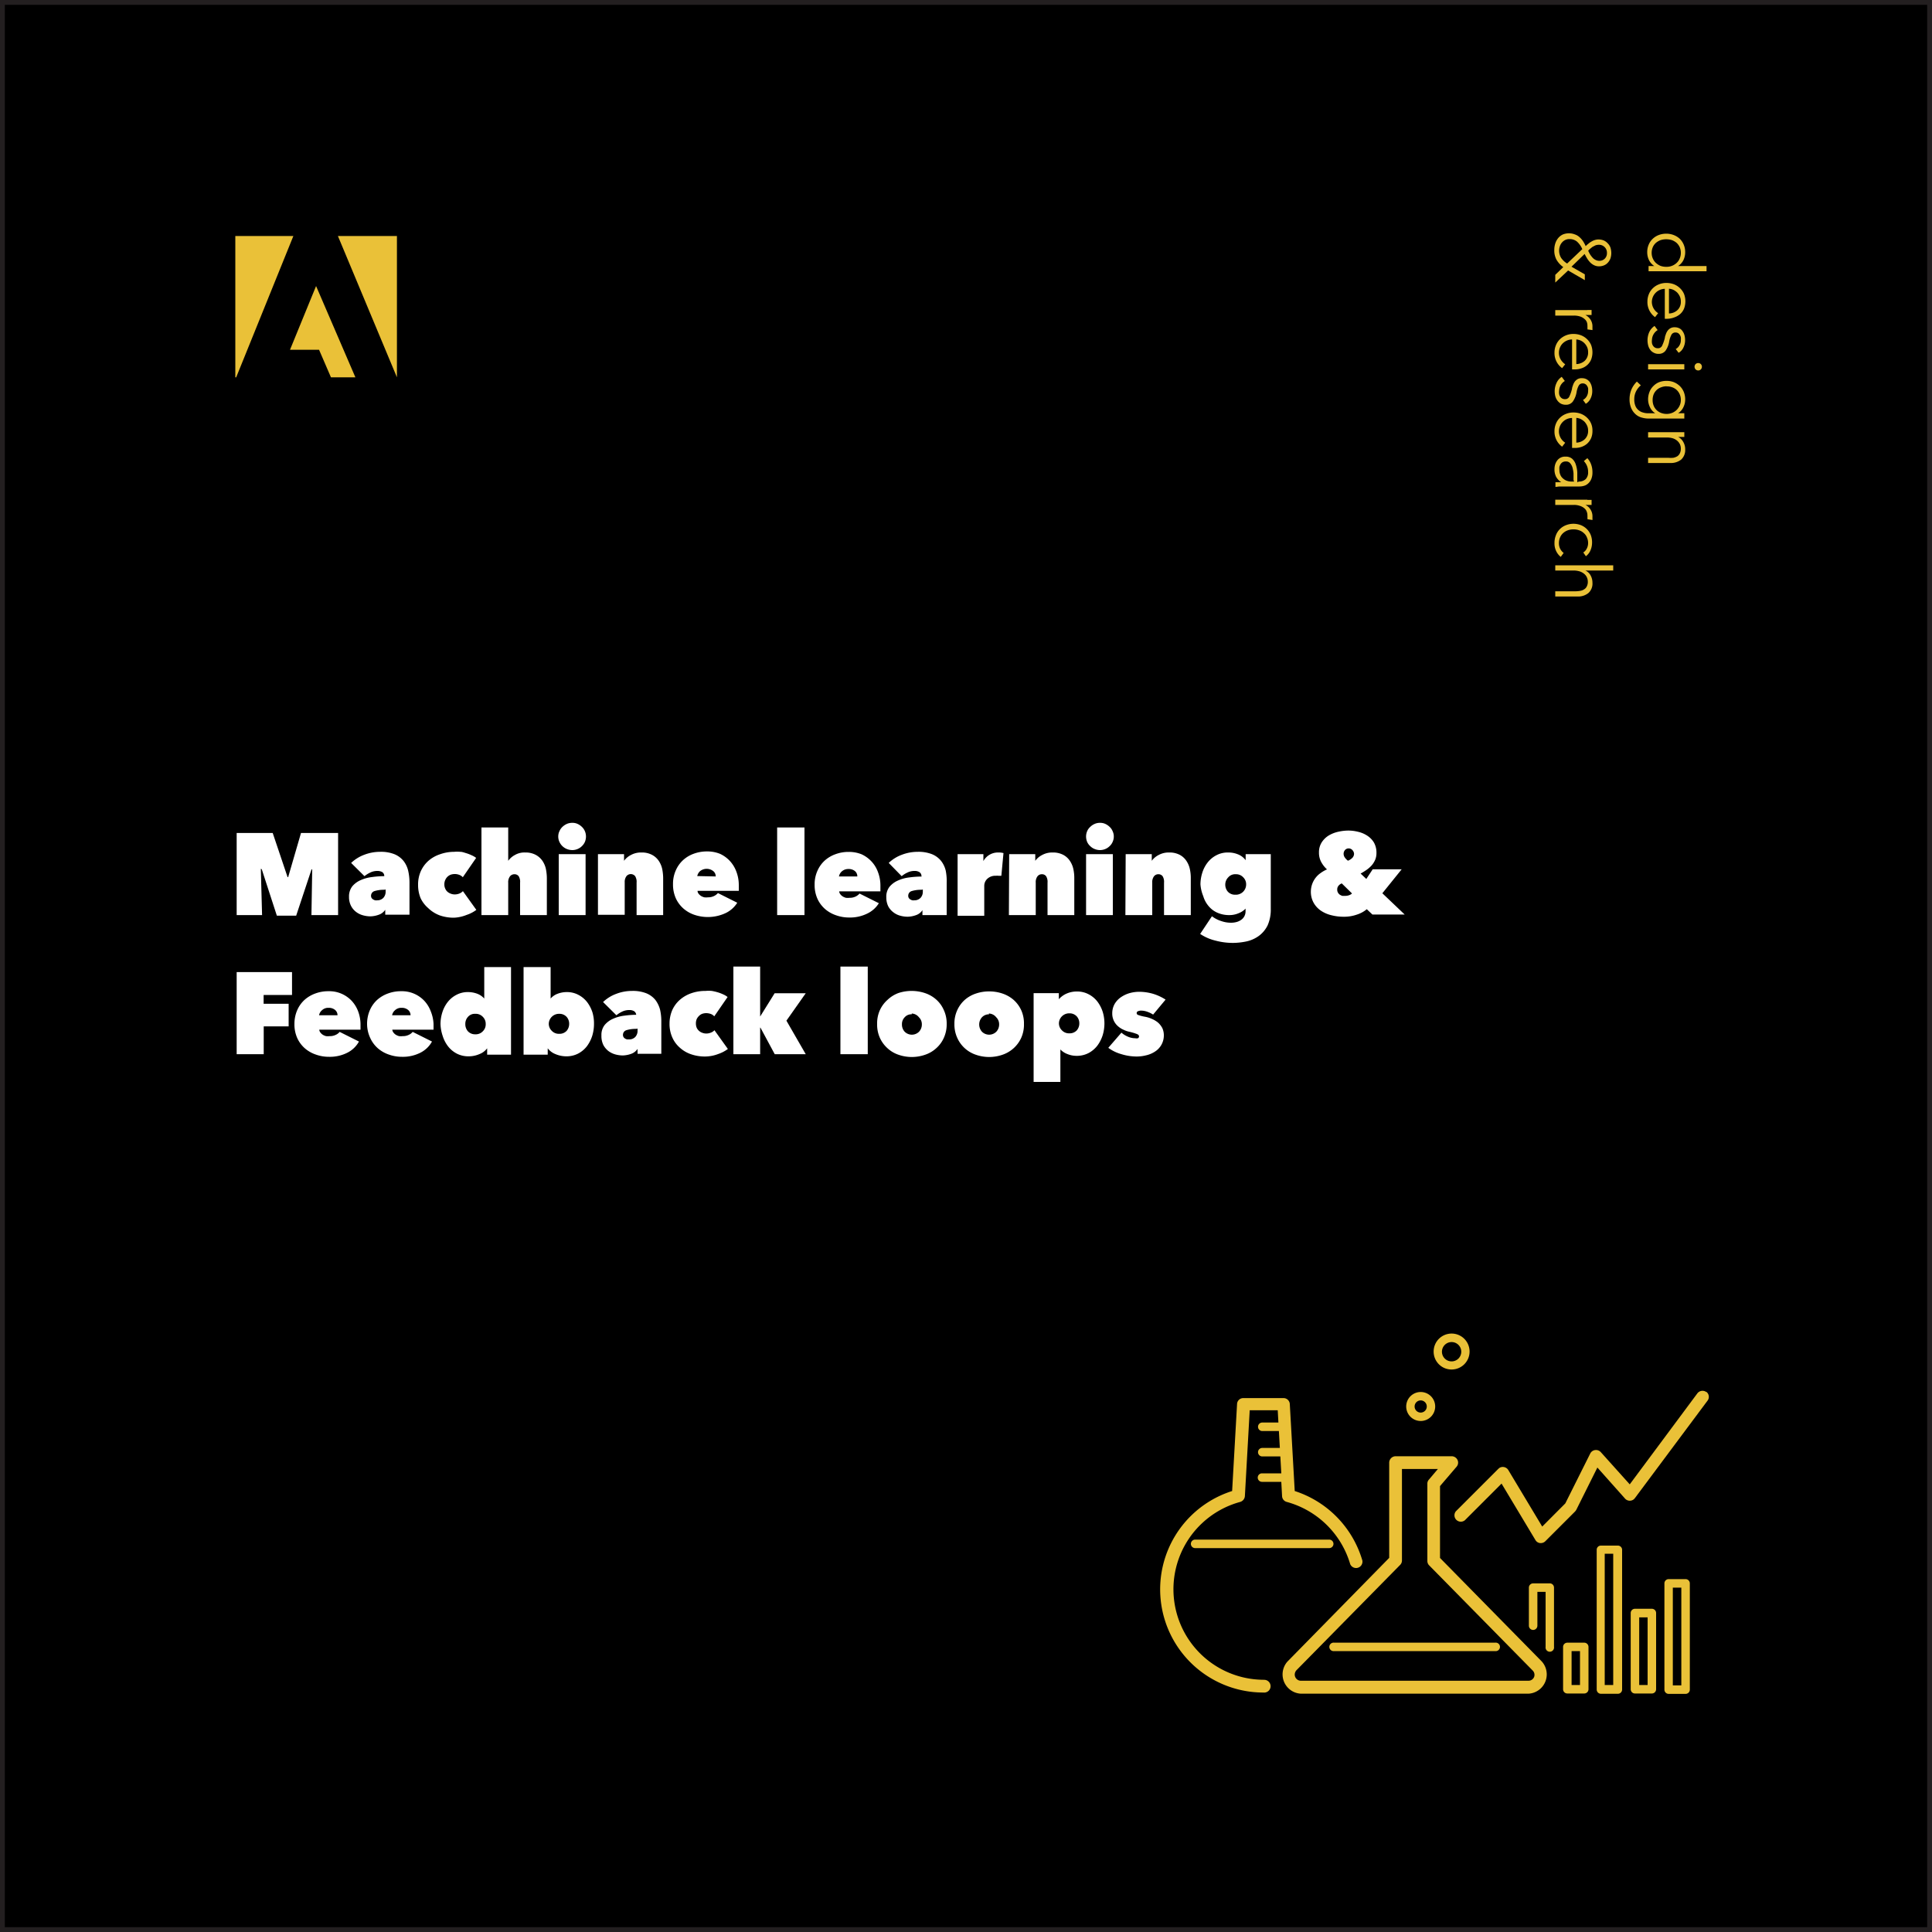 <svg id="Layer_1" data-name="Layer 1" xmlns="http://www.w3.org/2000/svg" viewBox="0 0 200 200"><rect x="0" y="0" width="200" height="200" fill="#808080" stroke="none"/><defs><style>.cls-1{stroke:#231f20;stroke-miterlimit:10;}.cls-2{fill:#fff;}.cls-3{fill:#eac138;}</style></defs><title>labs-art</title><rect class="cls-1" width="200" height="200"/><path class="cls-2" d="M27,89.93l.13,4.8H24.5v-8.5h3.73l1.54,4.57h.06l1.33-4.57H35v8.5H32.24L32.32,90h-.07l-1.59,4.79h-2l-1.56-4.8Z"/><path class="cls-2" d="M39.78,90.72a.5.5,0,0,0-.19-.43,1,1,0,0,0-.53-.13,1.64,1.64,0,0,0-.72.16,2.86,2.86,0,0,0-.61.38l-1.38-1.37a4,4,0,0,1,1.37-.85,4.57,4.57,0,0,1,1.63-.3,3.77,3.77,0,0,1,1.49.25,2.36,2.36,0,0,1,.93.69,2.62,2.62,0,0,1,.48,1,5.48,5.48,0,0,1,.14,1.24v3.33H39.88v-.51h0a1.31,1.31,0,0,1-.69.52,2.66,2.66,0,0,1-.86.16,2.91,2.91,0,0,1-.76-.11,2.05,2.05,0,0,1-.71-.35,1.85,1.85,0,0,1-.52-.62,2,2,0,0,1-.21-.95,1.7,1.7,0,0,1,.34-1.08,2.35,2.35,0,0,1,.87-.64,4,4,0,0,1,1.19-.32,9.26,9.26,0,0,1,1.27-.09Zm0,1.39a3.3,3.3,0,0,0-1,.13.51.51,0,0,0-.37.5.4.4,0,0,0,.06.22.46.46,0,0,0,.16.15.67.67,0,0,0,.21.09.76.76,0,0,0,.21,0,.86.86,0,0,0,.63-.25.92.92,0,0,0,.24-.65v-.22Z"/><path class="cls-2" d="M47,95a4.38,4.38,0,0,1-1.48-.24A3.47,3.47,0,0,1,44.32,94,3.15,3.15,0,0,1,43.55,93a3.55,3.55,0,0,1-.27-1.41,3.37,3.37,0,0,1,.28-1.4,3.21,3.21,0,0,1,.78-1.07,3.49,3.49,0,0,1,1.19-.68A4.36,4.36,0,0,1,47,88.18a3.63,3.63,0,0,1,.65,0c.22,0,.43.09.64.15a4.08,4.08,0,0,1,.56.22,2,2,0,0,1,.44.26l-1.38,2a.94.94,0,0,0-.38-.25,1.26,1.26,0,0,0-.45-.08,1.34,1.34,0,0,0-.4.06,1,1,0,0,0-.58.54,1,1,0,0,0-.1.46,1,1,0,0,0,.1.47.87.87,0,0,0,.24.32,1.14,1.14,0,0,0,.34.19,1.09,1.09,0,0,0,.4.07,1.27,1.27,0,0,0,.47-.09,1,1,0,0,0,.37-.25l1.39,1.94a3.47,3.47,0,0,1-1,.52A4,4,0,0,1,47,95Z"/><path class="cls-2" d="M54.36,88.25a2.23,2.23,0,0,1,1.09.24,2,2,0,0,1,.7.62,2.43,2.43,0,0,1,.36.84,5,5,0,0,1,.1.94v3.84H53.84V91.37a1.1,1.1,0,0,0-.15-.67.54.54,0,0,0-.45-.2.59.59,0,0,0-.44.21,1,1,0,0,0-.19.67v3.35H49.84V85.66h2.77v3.45h0a2.05,2.05,0,0,1,.69-.6A1.94,1.94,0,0,1,54.36,88.25Z"/><path class="cls-2" d="M57.79,86.59a1.25,1.25,0,0,1,.12-.54,1.34,1.34,0,0,1,.31-.45,1.62,1.62,0,0,1,.46-.31,1.38,1.38,0,0,1,.57-.11,1.24,1.24,0,0,1,.54.11,1.57,1.57,0,0,1,.45.31,1.34,1.34,0,0,1,.31.45,1.41,1.41,0,0,1,.11.54,1.47,1.47,0,0,1-.11.56,1.4,1.4,0,0,1-.31.44,1.37,1.37,0,0,1-.45.3,1.41,1.41,0,0,1-.54.11,1.56,1.56,0,0,1-.57-.11,1.44,1.44,0,0,1-.77-.74A1.31,1.31,0,0,1,57.79,86.59Zm.05,1.83h2.78v6.31H57.84Z"/><path class="cls-2" d="M61.9,88.42h2.7v.69h0a2,2,0,0,1,.71-.6,2.17,2.17,0,0,1,1.09-.26,2.23,2.23,0,0,1,1.09.24,1.92,1.92,0,0,1,.7.62,2.43,2.43,0,0,1,.36.84,5,5,0,0,1,.1.94v3.84H65.9V91.37a1.1,1.1,0,0,0-.15-.67.58.58,0,0,0-.9,0,1,1,0,0,0-.18.64v3.36H61.9Z"/><path class="cls-2" d="M76.48,91.63c0,.11,0,.21,0,.32s0,.2,0,.27H72.21a.48.48,0,0,0,.11.3,1.1,1.1,0,0,0,.25.23,1.28,1.28,0,0,0,.34.14,1.58,1.58,0,0,0,.38,0,1.38,1.38,0,0,0,.64-.14,1.25,1.25,0,0,0,.39-.3l2,1a2.86,2.86,0,0,1-1.22,1.08,4.35,4.35,0,0,1-3.19.18,3.36,3.36,0,0,1-1.14-.64,3.16,3.16,0,0,1-.8-1.06,3.46,3.46,0,0,1-.3-1.48,3.38,3.38,0,0,1,.28-1.41,3.14,3.14,0,0,1,.75-1.07,3.26,3.26,0,0,1,1.11-.67,3.93,3.93,0,0,1,1.38-.24,3.49,3.49,0,0,1,1.35.25,3.27,3.27,0,0,1,1,.72,3.34,3.34,0,0,1,.68,1.1A3.93,3.93,0,0,1,76.48,91.63Zm-2.39-.9a.68.68,0,0,0-.25-.55,1.1,1.1,0,0,0-1.37,0,.92.92,0,0,0-.29.51Z"/><path class="cls-2" d="M80.45,85.66h2.83v9.07H80.45Z"/><path class="cls-2" d="M91.14,91.63V92c0,.11,0,.2,0,.27H86.87a.56.56,0,0,0,.12.3.93.93,0,0,0,.25.23,1.22,1.22,0,0,0,.33.14,1.65,1.65,0,0,0,.38,0,1.35,1.35,0,0,0,.64-.14,1.25,1.25,0,0,0,.39-.3l2,1a2.86,2.86,0,0,1-1.22,1.08,4,4,0,0,1-1.85.4,4,4,0,0,1-1.33-.22,3.41,3.41,0,0,1-1.15-.64,3.16,3.16,0,0,1-.8-1.06,3.46,3.46,0,0,1-.3-1.48,3.38,3.38,0,0,1,.28-1.41,3.14,3.14,0,0,1,.75-1.07,3.31,3.31,0,0,1,1.12-.67,3.83,3.83,0,0,1,1.37-.24,3.45,3.45,0,0,1,1.35.25,3.27,3.27,0,0,1,1,.72,3.18,3.18,0,0,1,.68,1.1A3.93,3.93,0,0,1,91.14,91.63Zm-2.39-.9a.71.71,0,0,0-.24-.55,1,1,0,0,0-.67-.22,1,1,0,0,0-.71.26.9.9,0,0,0-.28.51Z"/><path class="cls-2" d="M95.39,90.72a.49.49,0,0,0-.2-.43.89.89,0,0,0-.52-.13,1.61,1.61,0,0,0-.72.16,2.63,2.63,0,0,0-.61.38L92,89.33a3.92,3.92,0,0,1,1.37-.85,4.57,4.57,0,0,1,1.63-.3,3.8,3.8,0,0,1,1.49.25,2.36,2.36,0,0,1,.93.69,2.62,2.62,0,0,1,.48,1A5.48,5.48,0,0,1,98,91.4v3.33H95.49v-.51h0a1.28,1.28,0,0,1-.68.52,2.71,2.71,0,0,1-.86.16,3,3,0,0,1-.77-.11,2,2,0,0,1-.7-.35,1.88,1.88,0,0,1-.53-.62,2.12,2.12,0,0,1-.2-.95,1.64,1.64,0,0,1,.34-1.08,2.35,2.35,0,0,1,.87-.64,3.94,3.94,0,0,1,1.18-.32,9.51,9.51,0,0,1,1.28-.09Zm0,1.39a3.3,3.3,0,0,0-1,.13.5.5,0,0,0-.37.5.4.4,0,0,0,.06.22.46.46,0,0,0,.16.15.67.67,0,0,0,.21.09.76.76,0,0,0,.21,0,.86.86,0,0,0,.63-.25.92.92,0,0,0,.24-.65v-.22Z"/><path class="cls-2" d="M99.13,88.42h2.67v.72h0a1.7,1.7,0,0,1,.61-.64,1.72,1.72,0,0,1,.94-.25,1.93,1.93,0,0,1,.53.06l-.22,2.35-.29,0a1.62,1.62,0,0,0-.3,0,1.2,1.2,0,0,0-.86.31,1,1,0,0,0-.32.77v3.06H99.13Z"/><path class="cls-2" d="M104.47,88.42h2.7v.69h0a2,2,0,0,1,.71-.6,2.16,2.16,0,0,1,1.08-.26,2.27,2.27,0,0,1,1.1.24,1.88,1.88,0,0,1,.69.62,2.43,2.43,0,0,1,.36.84,4.29,4.29,0,0,1,.1.94v3.84h-2.77V91.37a1.1,1.1,0,0,0-.15-.67.54.54,0,0,0-.45-.2.56.56,0,0,0-.45.23,1,1,0,0,0-.17.64v3.36h-2.78Z"/><path class="cls-2" d="M112.43,86.59a1.41,1.41,0,0,1,.11-.54,1.23,1.23,0,0,1,.32-.45,1.49,1.49,0,0,1,.46-.31,1.3,1.3,0,0,1,.56-.11,1.24,1.24,0,0,1,.54.11,1.57,1.57,0,0,1,.45.31,1.21,1.21,0,0,1,.31.45,1.25,1.25,0,0,1,.12.54,1.31,1.31,0,0,1-.12.56,1.25,1.25,0,0,1-.31.44,1.37,1.37,0,0,1-.45.3,1.41,1.41,0,0,1-.54.11,1.47,1.47,0,0,1-.56-.11,1.31,1.31,0,0,1-.46-.3,1.28,1.28,0,0,1-.32-.44A1.47,1.47,0,0,1,112.43,86.59Zm0,1.83h2.77v6.31h-2.77Z"/><path class="cls-2" d="M116.53,88.42h2.7v.69h0a2,2,0,0,1,.71-.6,2.16,2.16,0,0,1,1.08-.26,2.27,2.27,0,0,1,1.1.24,1.88,1.88,0,0,1,.69.62,2.43,2.43,0,0,1,.36.84,4.29,4.29,0,0,1,.1.94v3.84h-2.77V91.37a1.1,1.1,0,0,0-.15-.67.54.54,0,0,0-.45-.2.56.56,0,0,0-.45.23,1,1,0,0,0-.17.64v3.36h-2.78Z"/><path class="cls-2" d="M124.27,91.55a4.07,4.07,0,0,1,.19-1.2,3.34,3.34,0,0,1,.55-1.06,2.74,2.74,0,0,1,.9-.75,2.5,2.5,0,0,1,1.24-.29,2.6,2.6,0,0,1,1,.19,1.79,1.79,0,0,1,.8.61h0v-.63h2.6v5.66a4,4,0,0,1-.33,1.72,3,3,0,0,1-.9,1.08,3.44,3.44,0,0,1-1.26.57,7.06,7.06,0,0,1-1.44.16,7,7,0,0,1-1.8-.24,4.83,4.83,0,0,1-1.58-.69l1.22-1.83a3.18,3.18,0,0,0,1,.51,3,3,0,0,0,1,.16,2.12,2.12,0,0,0,.57-.08,1.47,1.47,0,0,0,.47-.23,1,1,0,0,0,.32-.37,1.07,1.07,0,0,0,.12-.51v-.27h0a1.92,1.92,0,0,1-.68.46,2.4,2.4,0,0,1-1,.21,3,3,0,0,1-1.27-.26,2.49,2.49,0,0,1-.9-.7,2.79,2.79,0,0,1-.53-1A4,4,0,0,1,124.27,91.55Zm2.57,0a1.1,1.1,0,0,0,.27.76,1,1,0,0,0,.77.31A1.06,1.06,0,0,0,129,91.55a1,1,0,0,0-.3-.73,1,1,0,0,0-.78-.32.94.94,0,0,0-.77.32A1.06,1.06,0,0,0,126.84,91.55Z"/><path class="cls-2" d="M141.49,94.12a3,3,0,0,1-1,.55,4,4,0,0,1-1.43.23,5,5,0,0,1-1.21-.15,3.32,3.32,0,0,1-1.07-.45,2.45,2.45,0,0,1-.78-.82,2.34,2.34,0,0,1-.3-1.21,2.37,2.37,0,0,1,.49-1.4,2.3,2.3,0,0,1,.53-.5,3.21,3.21,0,0,1,.65-.37,2.92,2.92,0,0,1-.59-.75,2,2,0,0,1-.24-1,1.89,1.89,0,0,1,.29-1.06,2.29,2.29,0,0,1,.72-.7,3.3,3.3,0,0,1,1-.39,4.83,4.83,0,0,1,1.05-.12,4.19,4.19,0,0,1,1,.13,2.93,2.93,0,0,1,.94.4,2.23,2.23,0,0,1,.69.71,2.12,2.12,0,0,1,.26,1.07,1.8,1.8,0,0,1-.13.71,2.34,2.34,0,0,1-.36.58,3.29,3.29,0,0,1-.52.46,6.65,6.65,0,0,1-.63.39l.59.56.66-1h3l-2,2.48,2.31,2.2h-3.34Zm-2.59-2.67a.8.8,0,0,0-.32.22.6.6,0,0,0-.15.44.56.56,0,0,0,.08.3.63.63,0,0,0,.19.21,1.23,1.23,0,0,0,.26.12l.28,0a1.16,1.16,0,0,0,.42-.07.77.77,0,0,0,.3-.18Zm.75-3.62a.49.49,0,0,0-.42.17.59.59,0,0,0-.14.38.66.66,0,0,0,.12.38,1.32,1.32,0,0,0,.33.34,1.29,1.29,0,0,0,.45-.29.61.61,0,0,0,.18-.43A.6.6,0,0,0,140,88,.5.5,0,0,0,139.65,87.83Z"/><path class="cls-2" d="M27.29,103.91h2.59v2.34H27.3v2.88H24.5v-8.5h5.73V103H27.29Z"/><path class="cls-2" d="M37.32,106v.32c0,.11,0,.2,0,.27H33.05a.56.56,0,0,0,.12.3.93.93,0,0,0,.25.23,1.22,1.22,0,0,0,.33.14,1.65,1.65,0,0,0,.38,0,1.35,1.35,0,0,0,.64-.14,1.05,1.05,0,0,0,.39-.3l2,1A2.81,2.81,0,0,1,35.91,109a4,4,0,0,1-1.85.4,4,4,0,0,1-1.33-.22,3.41,3.41,0,0,1-1.15-.64,3.16,3.16,0,0,1-.8-1.06,3.46,3.46,0,0,1-.3-1.48,3.55,3.55,0,0,1,.28-1.41,3.14,3.14,0,0,1,.75-1.07,3.41,3.41,0,0,1,1.12-.67,3.83,3.83,0,0,1,1.37-.24,3.19,3.19,0,0,1,2.41,1,3.32,3.32,0,0,1,.67,1.1A3.93,3.93,0,0,1,37.32,106Zm-2.38-.9a.71.71,0,0,0-.25-.55,1,1,0,0,0-.67-.22.93.93,0,0,0-.7.26.87.87,0,0,0-.29.51Z"/><path class="cls-2" d="M44.88,106v.32c0,.11,0,.2,0,.27H40.61a.56.56,0,0,0,.12.3.93.93,0,0,0,.25.23,1.22,1.22,0,0,0,.33.14,1.65,1.65,0,0,0,.38,0,1.35,1.35,0,0,0,.64-.14,1.05,1.05,0,0,0,.39-.3l2,1A2.81,2.81,0,0,1,43.47,109a4,4,0,0,1-1.85.4,4,4,0,0,1-1.33-.22,3.41,3.41,0,0,1-1.15-.64,3.16,3.16,0,0,1-.8-1.06A3.46,3.46,0,0,1,38,106a3.55,3.55,0,0,1,.28-1.41,3.14,3.14,0,0,1,.75-1.07,3.41,3.41,0,0,1,1.12-.67,3.83,3.83,0,0,1,1.37-.24,3.19,3.19,0,0,1,2.41,1,3.32,3.32,0,0,1,.67,1.1A3.93,3.93,0,0,1,44.88,106Zm-2.38-.9a.71.71,0,0,0-.25-.55,1,1,0,0,0-.67-.22.93.93,0,0,0-.7.26.87.87,0,0,0-.29.51Z"/><path class="cls-2" d="M45.6,106a4.07,4.07,0,0,1,.19-1.2,3.34,3.34,0,0,1,.55-1.06,2.74,2.74,0,0,1,.9-.75,2.5,2.5,0,0,1,1.24-.29,2.72,2.72,0,0,1,.92.17,1.83,1.83,0,0,1,.73.5h0v-3.26h2.77v9.07H50.43v-.66h0a1.79,1.79,0,0,1-.8.6,2.8,2.8,0,0,1-1.12.23,2.61,2.61,0,0,1-1.24-.29,2.77,2.77,0,0,1-.9-.76,3.44,3.44,0,0,1-.55-1.08A4.25,4.25,0,0,1,45.6,106Zm2.57,0a1.1,1.1,0,0,0,.27.76,1,1,0,0,0,.76.31,1,1,0,0,0,.79-.32,1,1,0,0,0,.29-.75,1,1,0,0,0-.29-.73,1,1,0,0,0-.79-.32.93.93,0,0,0-.76.32A1.06,1.06,0,0,0,48.17,106Z"/><path class="cls-2" d="M61.49,106a4.24,4.24,0,0,1-.18,1.22,3.67,3.67,0,0,1-.55,1.08,2.77,2.77,0,0,1-.9.76,2.61,2.61,0,0,1-1.24.29,2.88,2.88,0,0,1-1.12-.23,1.84,1.84,0,0,1-.8-.6h0v.66h-2.5v-9.07H57v3.26h0a1.76,1.76,0,0,1,.73-.5,2.66,2.66,0,0,1,.91-.17,2.5,2.5,0,0,1,1.24.29,2.74,2.74,0,0,1,.9.75,3.56,3.56,0,0,1,.55,1.06A4.06,4.06,0,0,1,61.49,106Zm-2.57,0a1.06,1.06,0,0,0-.26-.73,1,1,0,0,0-.77-.32,1.06,1.06,0,0,0-1.08,1,1,1,0,0,0,.3.75,1,1,0,0,0,.78.32,1,1,0,0,0,.77-.31A1.1,1.1,0,0,0,58.92,106Z"/><path class="cls-2" d="M65.86,105.12a.51.51,0,0,0-.2-.43.89.89,0,0,0-.52-.13,1.66,1.66,0,0,0-.73.16,2.79,2.79,0,0,0-.6.38l-1.38-1.37a3.92,3.92,0,0,1,1.37-.85,4.53,4.53,0,0,1,1.63-.3,3.8,3.8,0,0,1,1.49.25,2.36,2.36,0,0,1,.93.69,2.93,2.93,0,0,1,.48,1,5.48,5.48,0,0,1,.13,1.24v3.33H66v-.51h0a1.32,1.32,0,0,1-.68.52,2.77,2.77,0,0,1-.87.16,3,3,0,0,1-.76-.11,2.14,2.14,0,0,1-.71-.35,2,2,0,0,1-.52-.62,2.12,2.12,0,0,1-.2-1,1.64,1.64,0,0,1,.34-1.08,2.35,2.35,0,0,1,.87-.64,3.94,3.94,0,0,1,1.18-.32,9.4,9.4,0,0,1,1.28-.09Zm0,1.39a3.27,3.27,0,0,0-1,.13.5.5,0,0,0-.37.5.4.4,0,0,0,.06.22.54.54,0,0,0,.15.15,1,1,0,0,0,.21.09l.21,0a.87.87,0,0,0,.64-.25.92.92,0,0,0,.24-.65v-.22Z"/><path class="cls-2" d="M73,109.37a4.38,4.38,0,0,1-1.48-.24,3.28,3.28,0,0,1-1.16-.69,3,3,0,0,1-.77-1.06,3.38,3.38,0,0,1-.28-1.41,3.53,3.53,0,0,1,.28-1.4,3.11,3.11,0,0,1,.79-1.07,3.54,3.54,0,0,1,1.18-.68,4.36,4.36,0,0,1,1.47-.24,3.67,3.67,0,0,1,.66,0,5.81,5.81,0,0,1,.63.15,4.23,4.23,0,0,1,.57.22,2,2,0,0,1,.43.26l-1.38,2a.9.9,0,0,0-.37-.25,1.53,1.53,0,0,0-.45-.08,1.34,1.34,0,0,0-.4.06.92.92,0,0,0-.34.21,1.2,1.2,0,0,0-.25.33,1.11,1.11,0,0,0-.09.46,1.16,1.16,0,0,0,.09.47,1,1,0,0,0,.25.32,1,1,0,0,0,.34.19,1.09,1.09,0,0,0,.4.07,1.22,1.22,0,0,0,.46-.09.94.94,0,0,0,.38-.25l1.39,1.94a3.67,3.67,0,0,1-1,.52A3.89,3.89,0,0,1,73,109.37Z"/><path class="cls-2" d="M78.69,106.38v2.75H75.92v-9.07h2.77v5.17h0l1.5-2.41h3.22l-2,2.84,2,3.47H80.2l-1.48-2.75Z"/><path class="cls-2" d="M87,100.06h2.83v9.07H87Z"/><path class="cls-2" d="M98,106a3.36,3.36,0,0,1-.3,1.45,3.14,3.14,0,0,1-.79,1.07,3.23,3.23,0,0,1-1.15.67,4.2,4.2,0,0,1-2.74,0,3.18,3.18,0,0,1-1.14-.67,3.28,3.28,0,0,1-.79-1.07,3.35,3.35,0,0,1-.29-1.45,3.31,3.31,0,0,1,.29-1.44,3.24,3.24,0,0,1,.79-1.06A3.29,3.29,0,0,1,93,102.8a4.38,4.38,0,0,1,2.74,0,3.34,3.34,0,0,1,1.15.65,3.1,3.1,0,0,1,.79,1.06A3.31,3.31,0,0,1,98,106Zm-3.62-1a.92.92,0,0,0-.73.31,1,1,0,0,0-.28.73,1.08,1.08,0,0,0,.28.76,1.05,1.05,0,0,0,1.49,0,1.09,1.09,0,0,0,.29-.76,1,1,0,0,0-.3-.73A1,1,0,0,0,94.39,104.92Z"/><path class="cls-2" d="M106,106a3.35,3.35,0,0,1-.29,1.45,3.28,3.28,0,0,1-.79,1.07,3.31,3.31,0,0,1-1.15.67,4.25,4.25,0,0,1-1.38.23,4.18,4.18,0,0,1-1.36-.23,3.23,3.23,0,0,1-1.93-1.74,3.36,3.36,0,0,1-.3-1.45,3.31,3.31,0,0,1,.3-1.44,3.21,3.21,0,0,1,.78-1.06,3.34,3.34,0,0,1,1.15-.65,4.17,4.17,0,0,1,1.36-.22,4.24,4.24,0,0,1,1.38.22,3.43,3.43,0,0,1,1.15.65,3.24,3.24,0,0,1,.79,1.06A3.31,3.31,0,0,1,106,106Zm-3.61-1a1,1,0,0,0-.74.31,1.12,1.12,0,0,0,0,1.49,1.05,1.05,0,0,0,1.49,0,1.09,1.09,0,0,0,.29-.76,1,1,0,0,0-.3-.73A1,1,0,0,0,102.36,104.92Z"/><path class="cls-2" d="M111.43,109.3a2.47,2.47,0,0,1-.92-.18,1.94,1.94,0,0,1-.74-.48h0V112H107v-9.19h2.61v.63h0a2.31,2.31,0,0,1,.84-.6,2.62,2.62,0,0,1,1-.2,2.54,2.54,0,0,1,1.25.29,2.74,2.74,0,0,1,.9.75,3.56,3.56,0,0,1,.55,1.06,4.06,4.06,0,0,1,.18,1.2,4.24,4.24,0,0,1-.18,1.22,3.67,3.67,0,0,1-.55,1.08,2.84,2.84,0,0,1-.89.76A2.62,2.62,0,0,1,111.43,109.3Zm.3-3.35a1.06,1.06,0,0,0-.26-.73,1,1,0,0,0-.77-.32,1.06,1.06,0,0,0-1.08,1,1,1,0,0,0,.3.75,1,1,0,0,0,.78.32,1,1,0,0,0,.77-.31A1.1,1.1,0,0,0,111.73,106Z"/><path class="cls-2" d="M120.48,107.12a2,2,0,0,1-.27,1.07,2,2,0,0,1-.68.69,2.76,2.76,0,0,1-.9.37,4,4,0,0,1-.93.12,5.39,5.39,0,0,1-1.6-.24,4.16,4.16,0,0,1-1.37-.66l1.36-1.57a2.44,2.44,0,0,0,.68.42,1.91,1.91,0,0,0,.75.16.65.65,0,0,0,.27,0,.2.2,0,0,0,.12-.2c0-.1-.07-.18-.22-.24a6,6,0,0,0-.77-.23,2.45,2.45,0,0,1-.61-.21,2.12,2.12,0,0,1-.57-.36,1.71,1.71,0,0,1-.43-.56,1.74,1.74,0,0,1-.17-.79,1.94,1.94,0,0,1,.27-1,2.2,2.2,0,0,1,.69-.7,3.05,3.05,0,0,1,.9-.4,3.8,3.8,0,0,1,.91-.12,5.21,5.21,0,0,1,1.46.21,5.1,5.1,0,0,1,1.29.6l-1.29,1.55a2.72,2.72,0,0,0-.62-.3,1.87,1.87,0,0,0-.61-.11.78.78,0,0,0-.33.06.2.2,0,0,0-.14.21q0,.12.15.18a4.29,4.29,0,0,0,.69.18,3,3,0,0,1,.72.22,2.71,2.71,0,0,1,.64.38,2.1,2.1,0,0,1,.45.57A1.8,1.8,0,0,1,120.48,107.12Z"/><g id="Group_141285" data-name="Group 141285"><path id="Path_26304" data-name="Path 26304" class="cls-3" d="M130.82,173.89a9.37,9.37,0,0,1-2.44-18.41.68.68,0,0,0,.49-.6l.5-8.89h2.9l.07,1.27h-1.67a.44.44,0,0,0,0,.88h1.72l.1,1.75h-1.82a.44.44,0,1,0,0,.88h1.87l.1,1.75h-2a.44.44,0,0,0,0,.88h2l.08,1.49a.65.65,0,0,0,.49.59,9.44,9.44,0,0,1,6.56,6.43.66.66,0,0,0,1.26-.37,10.73,10.73,0,0,0-7-7.19l-.51-9a.65.65,0,0,0-.66-.62h-4.15a.64.64,0,0,0-.65.62l-.51,9a10.68,10.68,0,0,0,3.24,20.86.66.66,0,1,0,0-1.31Z"/><path id="Path_26309" data-name="Path 26309" class="cls-3" d="M123.72,159.38a.44.44,0,1,0,0,.88H137.6a.44.44,0,0,0,0-.88Z"/><path id="Path_26310" data-name="Path 26310" class="cls-3" d="M154.77,170.05H138.12a.44.44,0,1,0,0,.87h16.65a.44.44,0,1,0,0-.87Z"/><path id="Path_26311" data-name="Path 26311" class="cls-3" d="M149.07,161.28v-7.44l1.71-2a.65.65,0,0,0-.07-.93.67.67,0,0,0-.43-.16h-5.81a.67.67,0,0,0-.66.66h0v9.86L133.28,172a2,2,0,0,0,1.39,3.33h23.55a2,2,0,0,0,1.39-3.33Zm9.74,12.32a.63.63,0,0,1-.59.39H134.67a.64.64,0,0,1-.64-.64.69.69,0,0,1,.18-.45L144.94,162a.64.64,0,0,0,.19-.46v-9.47h3.72l-.93,1.1a.6.6,0,0,0-.16.42v8a.64.64,0,0,0,.19.46l10.72,10.89A.63.63,0,0,1,158.81,173.6Z"/><path id="Path_26312" data-name="Path 26312" class="cls-3" d="M176.63,144.1a.67.67,0,0,0-.92.14h0l-7,9.42-3-3.34a.67.67,0,0,0-.58-.21.66.66,0,0,0-.51.36l-2.58,5.16-2.39,2.4-3.51-5.85a.67.67,0,0,0-.91-.23h0l-.12.1-4.39,4.39a.66.66,0,0,0,.93.93l3.79-3.79,3.51,5.85a.64.64,0,0,0,.48.31h.08a.66.66,0,0,0,.46-.19l3.07-3.07a1.09,1.09,0,0,0,.13-.17l2.19-4.39,2.86,3.21a.66.66,0,0,0,.93.06l.09-.1L176.76,145a.65.65,0,0,0-.11-.91Z"/><path id="Path_26313" data-name="Path 26313" class="cls-3" d="M147.07,147.1a1.5,1.5,0,1,0-1.5-1.5,1.5,1.5,0,0,0,1.5,1.5Zm0-2.13a.63.63,0,1,1-.63.63h0a.63.63,0,0,1,.63-.63Z"/><path id="Path_26314" data-name="Path 26314" class="cls-3" d="M150.27,141.77a1.86,1.86,0,1,0-1.86-1.85h0A1.85,1.85,0,0,0,150.27,141.77Zm0-2.84a1,1,0,1,1-1,1h0a1,1,0,0,1,1-1Z"/><path id="Path_26315" data-name="Path 26315" class="cls-3" d="M160.47,163.91h-1.76a.44.44,0,0,0-.44.44h0v3.94a.44.44,0,0,0,.88,0v-3.5H160v5.69a.44.44,0,1,0,.87,0v-6.13A.44.44,0,0,0,160.47,163.91Z"/><path id="Path_26316" data-name="Path 26316" class="cls-3" d="M164,170.05h-1.75a.44.44,0,0,0-.44.43h0v4.39a.44.44,0,0,0,.44.44H164a.44.44,0,0,0,.44-.44h0v-4.39A.44.44,0,0,0,164,170.05Zm-.44,4.38h-.87v-3.51h.87Z"/><path id="Path_26317" data-name="Path 26317" class="cls-3" d="M167.48,160h-1.76a.43.43,0,0,0-.43.44h0v14.46a.44.44,0,0,0,.43.44h1.76a.44.44,0,0,0,.44-.44h0V160.41A.44.44,0,0,0,167.48,160ZM167,174.43h-.88V160.84H167Z"/><path id="Path_26318" data-name="Path 26318" class="cls-3" d="M171,166.54h-1.75a.44.44,0,0,0-.44.44h0v7.89a.44.44,0,0,0,.44.44H171a.44.44,0,0,0,.44-.44h0V167A.44.44,0,0,0,171,166.54Zm-.44,7.89h-.87v-7h.87Z"/><path id="Path_26319" data-name="Path 26319" class="cls-3" d="M174.49,163.47h-1.75a.44.44,0,0,0-.44.44h0v11a.44.44,0,0,0,.44.44h1.75a.44.44,0,0,0,.44-.44h0v-11A.44.44,0,0,0,174.49,163.47Zm-.44,11h-.88V164.35h.88Z"/></g><polygon class="cls-3" points="24.36 24.43 24.36 39.06 24.45 39.06 30.37 24.43 24.36 24.43"/><polygon class="cls-3" points="34.98 24.43 41.09 39.06 41.09 24.43 34.98 24.43"/><polygon class="cls-3" points="32.72 29.61 30.02 36.21 33.03 36.21 34.26 39.06 36.79 39.06 32.72 29.61"/><path class="cls-3" d="M171.25,27.54a1.57,1.57,0,0,1-.55-.62,1.86,1.86,0,0,1-.18-.79,2,2,0,0,1,.15-.8,1.75,1.75,0,0,1,.42-.61,1.87,1.87,0,0,1,.62-.39,2.21,2.21,0,0,1,.78-.14,2.15,2.15,0,0,1,.77.14,2,2,0,0,1,.63.39,1.87,1.87,0,0,1,.41.61,2,2,0,0,1,.15.8,1.86,1.86,0,0,1-.18.79,1.52,1.52,0,0,1-.56.62v0h2.95v.54h-6v-.54h.64Zm1.24-2.77a1.87,1.87,0,0,0-.59.09,1.64,1.64,0,0,0-.48.28,1.28,1.28,0,0,0-.32.44,1.46,1.46,0,0,0-.12.6,1.4,1.4,0,0,0,.12.58,1.36,1.36,0,0,0,.32.46,1.72,1.72,0,0,0,.47.3,1.68,1.68,0,0,0,.6.1,1.5,1.5,0,0,0,1.07-.4,1.23,1.23,0,0,0,.32-.46,1.4,1.4,0,0,0,.12-.58,1.46,1.46,0,0,0-.12-.6,1.43,1.43,0,0,0-.32-.44,1.64,1.64,0,0,0-.48-.28A2,2,0,0,0,172.49,24.77Z"/><path class="cls-3" d="M172.6,33h-.26v-3.1A1.37,1.37,0,0,0,171,31.22a1.36,1.36,0,0,0,.2.74,1.42,1.42,0,0,0,.45.46l-.32.41a1.92,1.92,0,0,1-.79-1.61,2,2,0,0,1,.15-.77,1.73,1.73,0,0,1,.41-.61,1.84,1.84,0,0,1,.62-.4,2,2,0,0,1,.79-.15,2.21,2.21,0,0,1,.78.14,1.89,1.89,0,0,1,.62.4,1.81,1.81,0,0,1,.42.6,2.13,2.13,0,0,1,0,1.52,1.54,1.54,0,0,1-.4.56,1.82,1.82,0,0,1-.59.34A2.13,2.13,0,0,1,172.6,33Zm.17-.55a1.32,1.32,0,0,0,.88-.35,1.15,1.15,0,0,0,.35-.89,1.22,1.22,0,0,0-.1-.51,1.62,1.62,0,0,0-.27-.41,1.75,1.75,0,0,0-.39-.28,1.31,1.31,0,0,0-.47-.12Z"/><path class="cls-3" d="M173.47,36.13a.9.9,0,0,0,.38-.37,1,1,0,0,0,.15-.55,1.43,1.43,0,0,0,0-.29.76.76,0,0,0-.11-.26.62.62,0,0,0-.18-.18.55.55,0,0,0-.26-.06.46.46,0,0,0-.41.21,2.36,2.36,0,0,0-.24.68,2.32,2.32,0,0,1-.39,1,.86.86,0,0,1-.7.32,1,1,0,0,1-.54-.13,1,1,0,0,1-.36-.32,1.32,1.32,0,0,1-.2-.45,2.22,2.22,0,0,1-.06-.51,2.11,2.11,0,0,1,.17-.82,1.56,1.56,0,0,1,.56-.66l.32.43a1.24,1.24,0,0,0-.59,1,1.27,1.27,0,0,0,0,.34.69.69,0,0,0,.11.28.61.61,0,0,0,.2.19.59.59,0,0,0,.31.07.46.46,0,0,0,.44-.28,4,4,0,0,0,.28-.82c0-.11.06-.23.1-.36a1.29,1.29,0,0,1,.18-.35.92.92,0,0,1,.29-.26.82.82,0,0,1,.44-.1,1,1,0,0,1,.49.11.8.8,0,0,1,.33.3,1.22,1.22,0,0,1,.2.43,2,2,0,0,1,.06.49,1.69,1.69,0,0,1-.17.76,1.17,1.17,0,0,1-.5.55Z"/><path class="cls-3" d="M170.61,38.24V37.7h3.75v.54Zm5.19.11a.38.38,0,0,1-.28-.12.39.39,0,0,1-.1-.26.39.39,0,0,1,.1-.27.39.39,0,0,1,.56,0,.39.39,0,0,1,.1.27.39.39,0,0,1-.1.26A.38.38,0,0,1,175.8,38.35Z"/><path class="cls-3" d="M169.86,39.89a1.91,1.91,0,0,0-.49.61,1.8,1.8,0,0,0-.19.82,1.73,1.73,0,0,0,.11.68,1.08,1.08,0,0,0,.32.45,1.12,1.12,0,0,0,.47.25,1.71,1.71,0,0,0,.57.08h.7a1.45,1.45,0,0,1-.54-.61,1.86,1.86,0,0,1-.2-.81,2.07,2.07,0,0,1,.15-.8,1.66,1.66,0,0,1,.4-.6,1.71,1.71,0,0,1,.6-.4,2.09,2.09,0,0,1,.76-.13,2,2,0,0,1,.75.13,2,2,0,0,1,.62.4,1.83,1.83,0,0,1,.41.6,2.07,2.07,0,0,1,.15.8,1.77,1.77,0,0,1-.19.8,1.44,1.44,0,0,1-.55.62h.65v.55h-3.71a2.54,2.54,0,0,1-.65-.09,1.55,1.55,0,0,1-.63-.31,1.8,1.8,0,0,1-.48-.62,2.27,2.27,0,0,1-.2-1,2.62,2.62,0,0,1,.2-1,2.55,2.55,0,0,1,.56-.81Zm2.67.1a1.54,1.54,0,0,0-.56.1,1.33,1.33,0,0,0-.46.27,1.36,1.36,0,0,0-.32.45,1.57,1.57,0,0,0-.11.6,1.52,1.52,0,0,0,.1.57,1.33,1.33,0,0,0,.76.76,1.63,1.63,0,0,0,.59.11,1.56,1.56,0,0,0,.57-.11,1.41,1.41,0,0,0,.46-.3,1.52,1.52,0,0,0,.32-.46,1.35,1.35,0,0,0,.12-.57,1.4,1.4,0,0,0-.12-.6,1.36,1.36,0,0,0-.32-.45,1.33,1.33,0,0,0-.46-.27A1.56,1.56,0,0,0,172.53,40Z"/><path class="cls-3" d="M174.36,45.23l-.34,0h-.3v0a1.26,1.26,0,0,1,.53.52,1.47,1.47,0,0,1,.2.76,1.34,1.34,0,0,1-.42,1.07,1.72,1.72,0,0,1-1.12.35h-2.3v-.54h2.08a2.89,2.89,0,0,0,.53,0,1.31,1.31,0,0,0,.42-.16.79.79,0,0,0,.26-.31,1.09,1.09,0,0,0,.1-.5,1.06,1.06,0,0,0-.09-.42,1.14,1.14,0,0,0-.27-.36,1.4,1.4,0,0,0-.45-.26,2.15,2.15,0,0,0-.66-.09h-1.92v-.55h3.32l.43,0Z"/><path class="cls-3" d="M162.33,28,161,29.25v-.8l.83-.8a2.46,2.46,0,0,1-.7-.76,2,2,0,0,1-.23-1,2.2,2.2,0,0,1,.1-.68,1.67,1.67,0,0,1,.3-.56,1.41,1.41,0,0,1,.49-.38,1.7,1.7,0,0,1,1.25,0,1.33,1.33,0,0,1,.46.27,2.14,2.14,0,0,1,.37.42,3.66,3.66,0,0,1,.28.52,2.26,2.26,0,0,1,.28-.25,1.6,1.6,0,0,1,.31-.22,1.58,1.58,0,0,1,.35-.16,1.21,1.21,0,0,1,.38-.06,1.48,1.48,0,0,1,.57.11,1.27,1.27,0,0,1,.41.31,1.16,1.16,0,0,1,.27.44,2,2,0,0,1,.08.55,1.89,1.89,0,0,1-.08.53,1.31,1.31,0,0,1-.25.43,1.08,1.08,0,0,1-.4.3,1.33,1.33,0,0,1-.54.11,1.15,1.15,0,0,1-.5-.11,1.46,1.46,0,0,1-.41-.29,2.64,2.64,0,0,1-.32-.41c-.09-.15-.18-.31-.26-.47l-1.36,1.32,1.38.79V29Zm1.47-2.21a2.29,2.29,0,0,0-.55-.78,1.19,1.19,0,0,0-.77-.26,1,1,0,0,0-.44.09,1,1,0,0,0-.34.26,1.09,1.09,0,0,0-.22.38,1.43,1.43,0,0,0,.13,1.22,2.06,2.06,0,0,0,.62.58ZM165.55,27a.77.77,0,0,0,.8-.8.82.82,0,0,0-.87-.86,1,1,0,0,0-.32.06l-.31.16-.26.21a1,1,0,0,0-.18.19c.06.12.12.25.19.37a2.85,2.85,0,0,0,.25.33,1,1,0,0,0,.31.24A.87.87,0,0,0,165.55,27Z"/><path class="cls-3" d="M164.33,32.09l.43,0v.52l-.34,0h-.3a1.29,1.29,0,0,1,.53.48,1.26,1.26,0,0,1,.2.72V34a1,1,0,0,1,0,.17l-.52-.07a.46.46,0,0,0,0-.16,1.7,1.7,0,0,0,0-.22,1,1,0,0,0-.08-.42A.84.84,0,0,0,164,33a1.23,1.23,0,0,0-.44-.24,2,2,0,0,0-.64-.09H161V32.1h3.31Z"/><path class="cls-3" d="M163,38.24h-.26v-3.1a1.31,1.31,0,0,0-.52.11,1.46,1.46,0,0,0-.44.29,1.3,1.3,0,0,0-.29.43,1.33,1.33,0,0,0-.11.54,1.35,1.35,0,0,0,.2.73,1.56,1.56,0,0,0,.45.47l-.32.4a1.92,1.92,0,0,1-.79-1.6,2,2,0,0,1,.15-.78,1.82,1.82,0,0,1,.41-.61,2,2,0,0,1,1.41-.55,2.21,2.21,0,0,1,.78.14,1.89,1.89,0,0,1,.62.4,1.81,1.81,0,0,1,.42.6,2.13,2.13,0,0,1,0,1.52,1.61,1.61,0,0,1-1,.9A2.09,2.09,0,0,1,163,38.24Zm.18-.55a1.36,1.36,0,0,0,.87-.34,1.16,1.16,0,0,0,.35-.9,1.25,1.25,0,0,0-.1-.51,1.41,1.41,0,0,0-.27-.4,1.28,1.28,0,0,0-.39-.28,1.25,1.25,0,0,0-.46-.12Z"/><path class="cls-3" d="M163.87,41.4a.94.94,0,0,0,.38-.36,1.07,1.07,0,0,0,.15-.56,1.43,1.43,0,0,0,0-.29.71.71,0,0,0-.11-.25.45.45,0,0,0-.18-.18.47.47,0,0,0-.27-.07.45.45,0,0,0-.4.21,2.12,2.12,0,0,0-.23.68,2.39,2.39,0,0,1-.4,1,.86.86,0,0,1-.7.32,1.11,1.11,0,0,1-.54-.12,1.15,1.15,0,0,1-.36-.33A1.32,1.32,0,0,1,161,41a2.22,2.22,0,0,1-.06-.51,2,2,0,0,1,.18-.82,1.47,1.47,0,0,1,.55-.66l.32.43a1.24,1.24,0,0,0-.59,1,1.27,1.27,0,0,0,0,.34.63.63,0,0,0,.11.28.61.61,0,0,0,.2.19.59.59,0,0,0,.31.07.46.46,0,0,0,.44-.28,3.83,3.83,0,0,0,.28-.82c0-.11.06-.23.1-.36a1.35,1.35,0,0,1,.17-.34,1,1,0,0,1,.3-.27.82.82,0,0,1,.44-.1,1,1,0,0,1,.49.11,1,1,0,0,1,.34.3,1.4,1.4,0,0,1,.19.43,2,2,0,0,1,.06.49,1.69,1.69,0,0,1-.17.76,1.24,1.24,0,0,1-.5.56Z"/><path class="cls-3" d="M163,46.37h-.26v-3.1a1.37,1.37,0,0,0-1.36,1.36,1.36,1.36,0,0,0,.2.74,1.42,1.42,0,0,0,.45.46l-.32.41a1.92,1.92,0,0,1-.79-1.61,2,2,0,0,1,.15-.77,1.73,1.73,0,0,1,.41-.61,1.84,1.84,0,0,1,.62-.4,2,2,0,0,1,.79-.15,2.21,2.21,0,0,1,.78.14,1.89,1.89,0,0,1,.62.4,1.81,1.81,0,0,1,.42.6,1.84,1.84,0,0,1,.14.74,1.87,1.87,0,0,1-.14.78,1.78,1.78,0,0,1-.4.56,1.82,1.82,0,0,1-.59.34A2.09,2.09,0,0,1,163,46.37Zm.18-.55a1.31,1.31,0,0,0,.87-.35,1.16,1.16,0,0,0,.35-.9,1.21,1.21,0,0,0-.1-.5,1.62,1.62,0,0,0-.27-.41,1.75,1.75,0,0,0-.39-.28,1.25,1.25,0,0,0-.46-.12Z"/><path class="cls-3" d="M163.44,49.85a1,1,0,0,0,.72-.26,1,1,0,0,0,.24-.74,1.61,1.61,0,0,0-.12-.63,1.66,1.66,0,0,0-.32-.49l.36-.3a1.92,1.92,0,0,1,.38.61,2.35,2.35,0,0,1,.15.86,1.75,1.75,0,0,1-.08.57,1.21,1.21,0,0,1-.25.46,1.12,1.12,0,0,1-.42.32,1.64,1.64,0,0,1-.6.11h-2.09l-.39.05v-.49l.29,0h.31v0a1.55,1.55,0,0,1-.54-.58,1.67,1.67,0,0,1-.16-.78,1.72,1.72,0,0,1,.06-.44,1.35,1.35,0,0,1,.2-.42,1,1,0,0,1,.88-.43,1,1,0,0,1,.69.22,1.32,1.32,0,0,1,.37.58,3.06,3.06,0,0,1,.16.85c0,.32,0,.65,0,1Zm-.55-.16c0-.23,0-.45,0-.68a3.62,3.62,0,0,0-.11-.62,1.22,1.22,0,0,0-.25-.45.54.54,0,0,0-.42-.17.71.71,0,0,0-.34.07.63.63,0,0,0-.22.21,1.18,1.18,0,0,0-.12.28,1.66,1.66,0,0,0,0,.32,1.19,1.19,0,0,0,.1.51.91.91,0,0,0,.27.37,1.15,1.15,0,0,0,.4.24,1.4,1.4,0,0,0,.47.08h.28Z"/><path class="cls-3" d="M164.33,51.75l.43,0v.52l-.34,0h-.3v0a1.17,1.17,0,0,1,.53.48,1.26,1.26,0,0,1,.2.72v.18a1.16,1.16,0,0,1,0,.18l-.52-.08a.4.4,0,0,0,0-.16,1.62,1.62,0,0,0,0-.22,1,1,0,0,0-.08-.42.76.76,0,0,0-.25-.34,1.23,1.23,0,0,0-.44-.24,1.76,1.76,0,0,0-.64-.1H161v-.54h3.31Z"/><path class="cls-3" d="M163.9,57.19a.94.94,0,0,0,.36-.4,1.19,1.19,0,0,0,.14-.56,1.38,1.38,0,0,0-.12-.59,1.12,1.12,0,0,0-.32-.45,1.29,1.29,0,0,0-.48-.29,1.63,1.63,0,0,0-.59-.1,1.68,1.68,0,0,0-.6.1,1.47,1.47,0,0,0-.47.28,1.23,1.23,0,0,0-.32.45,1.41,1.41,0,0,0-.12.59,1.25,1.25,0,0,0,.14.61,1.27,1.27,0,0,0,.35.41l-.3.41a1.68,1.68,0,0,1-.47-.59,1.8,1.8,0,0,1-.18-.84,2.14,2.14,0,0,1,.15-.82,1.72,1.72,0,0,1,.41-.63,1.84,1.84,0,0,1,.62-.4,2.13,2.13,0,0,1,1.57,0,1.84,1.84,0,0,1,1,1,2.14,2.14,0,0,1,.14.82,2,2,0,0,1-.16.77,1.49,1.49,0,0,1-.48.62Z"/><path class="cls-3" d="M164.14,59.07a1.14,1.14,0,0,1,.52.5,1.56,1.56,0,0,1,.19.76,1.3,1.3,0,0,1-.42,1.06,1.67,1.67,0,0,1-1.12.36H161v-.54h2.07a2.89,2.89,0,0,0,.53-.05A1,1,0,0,0,164,61a.68.68,0,0,0,.27-.31,1,1,0,0,0,.1-.49,1.06,1.06,0,0,0-.09-.42,1,1,0,0,0-.27-.36,1.4,1.4,0,0,0-.45-.26,2.18,2.18,0,0,0-.66-.1H161v-.54h6v.54h-2.92Z"/></svg>